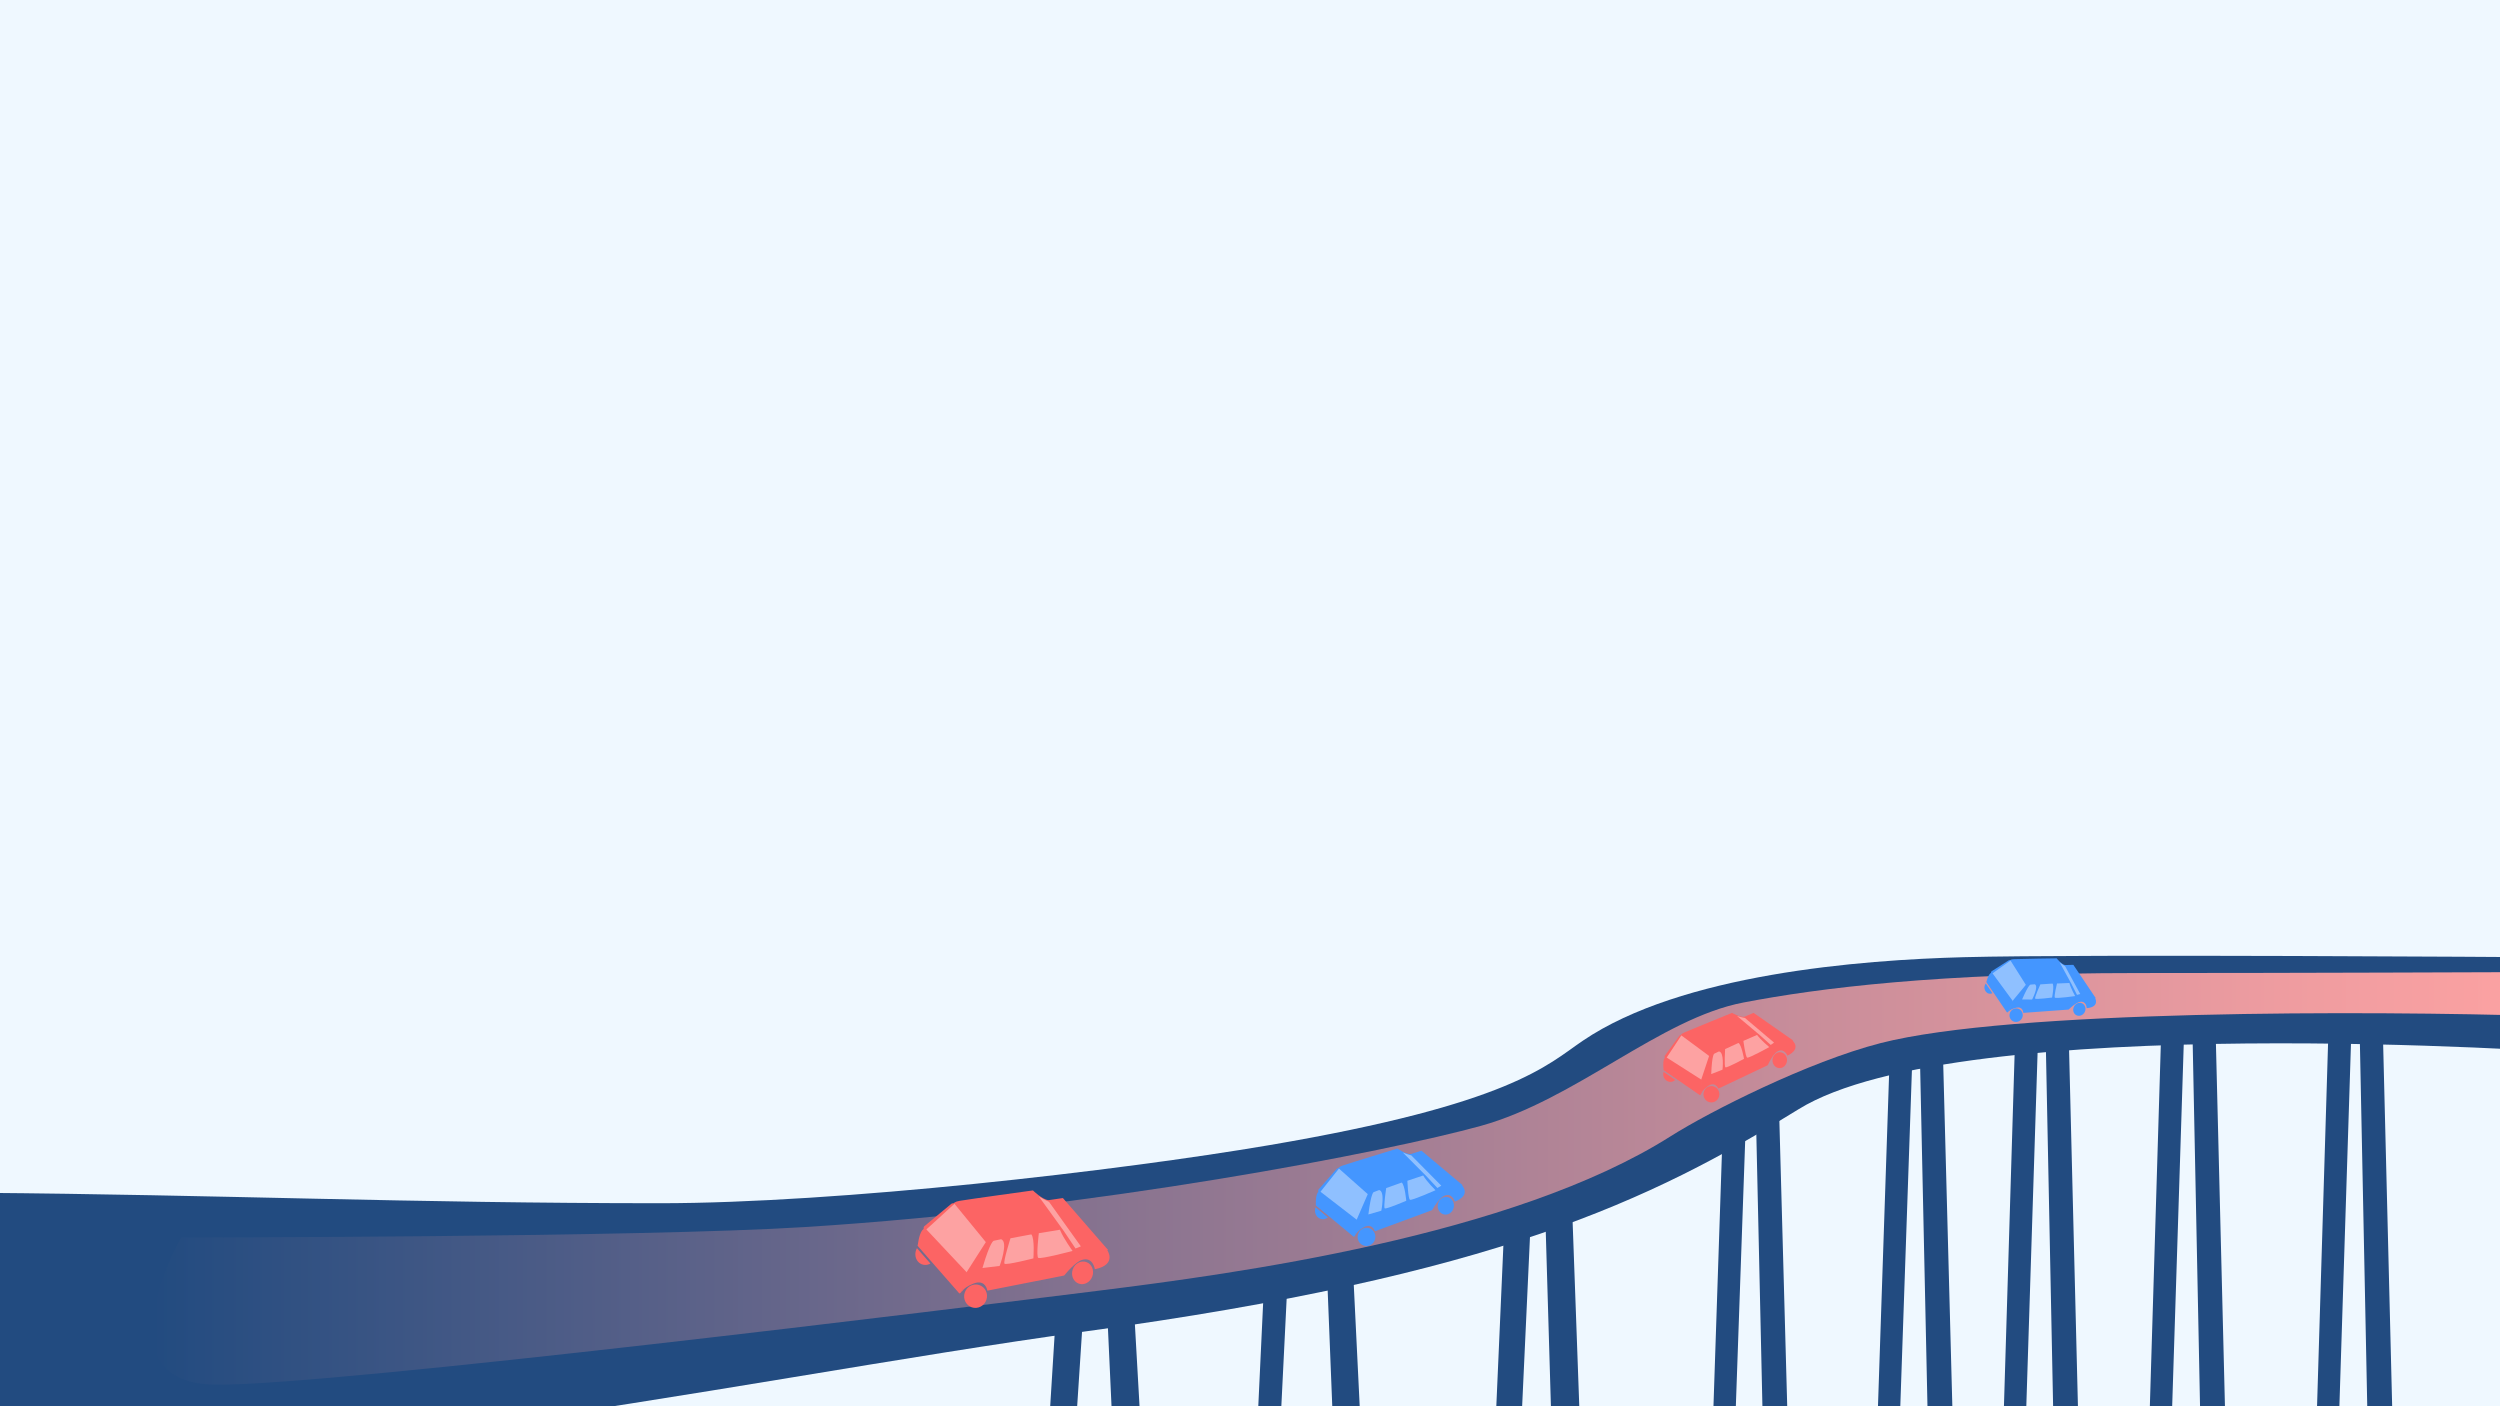 <svg id="Layer_1" data-name="Layer 1" xmlns="http://www.w3.org/2000/svg" xmlns:xlink="http://www.w3.org/1999/xlink" viewBox="0 0 1920 1080"><defs><style>.cls-1{fill:#eff8ff;}.cls-2{fill:#224b80;}.cls-3{fill:url(#linear-gradient);}.cls-4{fill:#4496ff;}.cls-5{fill:#8fc0ff;}.cls-6{fill:#fc6464;}.cls-7{fill:#fda2a2;}</style><linearGradient id="linear-gradient" x1="116.93" y1="905.09" x2="1953.22" y2="905.09" gradientUnits="userSpaceOnUse"><stop offset="0" stop-color="#224b80"/><stop offset="0.08" stop-color="#365383"/><stop offset="0.41" stop-color="#8a7490"/><stop offset="0.69" stop-color="#c88d9a"/><stop offset="0.89" stop-color="#ee9ca0"/><stop offset="1" stop-color="#fda2a2"/></linearGradient></defs><title>Transportation</title><rect id="sky" class="cls-1" x="-106" y="-45" width="2109" height="1284"/><path id="Path_5" data-name="Path 5" class="cls-2" d="M1811.63,763.39,1828.94,749l9.38,376.71-19.5-7.48Z"/><path id="Path_6" data-name="Path 6" class="cls-2" d="M1806.77,763.29l-17.3-11.86-11.36,374.28,17.3-6.78Z"/><path id="Path_5-2" data-name="Path 5" class="cls-2" d="M1683.22,763.39l17.3-14.39,9.38,376.71-19.5-7.48Z"/><path id="Path_6-2" data-name="Path 6" class="cls-2" d="M1678.35,763.29l-17.3-11.86-11.35,374.28,17.29-6.78Z"/><path id="Path_5-3" data-name="Path 5" class="cls-2" d="M1570.7,778.53,1588,764.14l9.37,376.71-19.5-7.48Z"/><path id="Path_6-3" data-name="Path 6" class="cls-2" d="M1565.83,778.43l-17.3-11.87-11.35,374.29,17.3-6.79Z"/><path id="Path_5-4" data-name="Path 5" class="cls-2" d="M1347.5,810.14l17.3-13,9.38,340.93-19.5-6.77Z"/><path id="Path_6-4" data-name="Path 6" class="cls-2" d="M1342.63,810l-17.3-10.73L1314,1138l17.3-6.14Z"/><path id="Path_5-5" data-name="Path 5" class="cls-2" d="M1184.68,862.47,1204.62,851l10.8,299.21L1193,1144.3Z"/><path id="Path_6-5" data-name="Path 6" class="cls-2" d="M1179.08,862.38,1159.15,853l-13.07,297.28,19.92-5.38Z"/><path id="Path_5-6" data-name="Path 5" class="cls-2" d="M848,957.24,867.79,950l10.73,189.13-22.32-3.76Z"/><path id="Path_6-6" data-name="Path 6" class="cls-2" d="M837.24,927.4l-20.78-7-13.64,219.71,20.78-4Z"/><path id="Path_5-7" data-name="Path 5" class="cls-2" d="M1017.47,936.26l19.36-8.19,10.48,214.47-21.81-4.26Z"/><path id="Path_6-7" data-name="Path 6" class="cls-2" d="M992.63,906.86,974.87,899l-11.65,247.84,17.76-4.49Z"/><path id="Path_5-8" data-name="Path 5" class="cls-2" d="M1491.39,779.35l9.38,352.15-19.51-6.77-7.18-332.36"/><path id="Path_6-8" data-name="Path 6" class="cls-2" d="M1451.91,792.76l-11.35,338.74,17.3-6.14L1469.21,797"/><path class="cls-2" d="M1215.53,799.33c-27.42,18.61-54.94,48.48-240.5,80.11-115.86,19.75-331,44.64-468.38,44.64-190.95,0-338.69-6.54-522.42-8C-36.09,948.38-29.68,1072.65-50,1104.91c182.63,50.4,614-45.66,883.62-82.38,314.35-42.8,434.15-100.29,547.64-170.61,124-76.81,593.58-43.42,593.58-43.42l-30.62-73.38s-344.08-2.45-436,0C1428.5,737.24,1291.19,748,1215.53,799.33Z"/><path class="cls-3" d="M139.15,950.37s352.54,0,479.19-8c224.28-14.06,448.21-58.13,518.82-77.66,73-20.18,137.81-82.55,201.77-94.78,58.22-11.14,148.62-22.63,303.54-22.63,118,0,290-.69,290-.69l20.71,33.71c-133.3-4.15-408.93-4.89-508.91,20.79-55.53,14.27-131.14,52.49-161.23,71.55-121.6,77-335.07,105.59-439.56,118.63s-586.37,72.78-677.34,72.16C74.3,1062.88,139.15,950.37,139.15,950.37Z"/><path class="cls-4" d="M1010.38,927.21a6.89,6.89,0,0,0-.34,1.3c-.64,3.71,1.58,7.19,5,7.77a5.93,5.93,0,0,0,4.75-1.29Z"/><ellipse class="cls-4" cx="1049.5" cy="949.95" rx="7.02" ry="6.82" transform="translate(-64.79 1823) rotate(-80.23)"/><ellipse class="cls-4" cx="1110.4" cy="926.04" rx="6.82" ry="6.22" transform="translate(9.35 1863.17) rotate(-80.23)"/><path class="cls-4" d="M1095,902.1l-44.55,15L1029,898.92s-3.72-1.74,2.06-3.74,42.26-13.11,42.26-13.11,6.22,4.53,10.13,4.26l8.25-2.59,31.57,26.46L1109.85,916S1102.63,918.14,1095,902.1Z"/><path class="cls-4" d="M1122.53,910s8,7.76-5.19,12.81c0,0-2.32-7.57-8.73-4.18,0,0-3.42,1.53-8.79,10.77l-43.89,16.22s-2.11-7-9-2.81-6.2,7.2-6.2,7.2l1.06-13.44,8.83-20.68,44.25-15.53,12.08,13.1Z"/><path class="cls-4" d="M1026.44,897.79l-13.63,15.55a1.67,1.67,0,0,0,.27,2.46l28.22,20.56a1.67,1.67,0,0,0,2.55-.74l7.54-19.36a1.69,1.69,0,0,0-.49-1.9l-20.49-17.14a1.66,1.66,0,0,0-1.47-.34l-1.63.39A1.66,1.66,0,0,0,1026.44,897.79Z"/><path class="cls-5" d="M1102.46,914.09s-6.67-6.58-9.47-11.31l-12.12,4.05s.53,13.87,2,14.59S1102.46,914.09,1102.46,914.09Z"/><path class="cls-5" d="M1080,922.2s-1-12-3.5-14l-11.91,4.25s-2.22,14.73-1.11,15.56S1080,922.2,1080,922.2Z"/><polygon class="cls-5" points="1050.44 917.1 1041.57 937.54 1013.64 915.88 1028.31 897.47 1050.44 917.1"/><path class="cls-5" d="M1060.85,929.84s3.06-15.06-1.68-15.88l-4.13,1.57s-2,0-4.13,17.16Z"/><path class="cls-4" d="M1042.3,937l-28.5-22s-3.52-1.48-3.27,10.77l29,24S1041.68,951.5,1042.3,937Z"/><path class="cls-5" d="M1077.37,885.12a48.35,48.35,0,0,0,6.54,2.23l23,23.26-3,1.77-8.57-9.2Z"/><path class="cls-6" d="M1277.63,823.16a5.71,5.71,0,0,0-.21,1.18,5.85,5.85,0,0,0,5,6.55,5.32,5.32,0,0,0,4.14-1.53Z"/><ellipse class="cls-6" cx="1314.34" cy="840.36" rx="6.29" ry="6.11" transform="translate(368.92 2081.28) rotate(-85.29)"/><ellipse class="cls-6" cx="1366.81" cy="814.2" rx="6.11" ry="5.57" transform="translate(443.16 2109.56) rotate(-85.29)"/><path class="cls-6" d="M1351.17,794.05,1312.58,811,1292,796.44s-3.45-1.27,1.55-3.5,36.68-15.05,36.68-15.05,5.92,3.55,9.38,3l7.16-3,30.28,21.13-11.54,6.23S1359.25,807.76,1351.17,794.05Z"/><path class="cls-6" d="M1376.37,798.92s7.79,6.29-3.63,11.84c0,0-2.66-6.57-8.12-3,0,0-2.92,1.64-7,10.31l-37.9,18s-2.43-6.06-8.22-1.8-5,6.92-5,6.92l-.12-12.08,6.26-19.16L1351,792.5l11.81,10.74Z"/><path class="cls-6" d="M1289.63,795.63l-10.94,15a1.5,1.5,0,0,0,.44,2.17L1306,828.88a1.5,1.5,0,0,0,2.22-.87l5.19-17.87a1.5,1.5,0,0,0-.58-1.65l-19.65-13.68a1.47,1.47,0,0,0-1.33-.2l-1.43.48A1.54,1.54,0,0,0,1289.63,795.63Z"/><path class="cls-7" d="M1358.78,804.17s-6.47-5.35-9.35-9.35l-10.5,4.57s1.57,12.34,2.92,12.87S1358.78,804.17,1358.78,804.17Z"/><path class="cls-7" d="M1339.4,813.18s-1.84-10.62-4.22-12.21l-10.3,4.73s-.82,13.33.24,14S1339.4,813.18,1339.4,813.18Z"/><polygon class="cls-7" points="1312.59 810.97 1306.28 829.91 1279.64 812.79 1291.28 795.19 1312.59 810.97"/><path class="cls-7" d="M1322.88,821.51s1.55-13.68-2.75-14l-3.56,1.73s-1.76.14-2.34,15.65Z"/><path class="cls-6" d="M1306.89,829.34,1279.71,812s-3.26-1-2.07,9.87l27.8,19.18S1307.49,842.36,1306.89,829.34Z"/><path class="cls-7" d="M1334.09,780.3a43.32,43.32,0,0,0,6,1.47l22.37,18.94-2.52,1.81-8.38-7.53Z"/><path class="cls-4" d="M1525.08,755.3a5.13,5.13,0,0,0,1.43,7.45,4.44,4.44,0,0,0,3.67.06Z"/><ellipse class="cls-4" cx="1548.38" cy="779.67" rx="5.23" ry="5.08" transform="translate(170.87 1832.21) rotate(-64.11)"/><ellipse class="cls-4" cx="1596.94" cy="775.15" rx="5.08" ry="4.63" transform="translate(202.29 1873.35) rotate(-64.11)"/><path class="cls-4" d="M1590.86,754.83l-35,1.52-11.58-17.45s-2.3-2,2.25-2.25,33-.65,33-.65,3.52,4.54,6.37,5.15l6.44-.15,17.14,25.48-10.83,1.37S1593,767.89,1590.86,754.83Z"/><path class="cls-4" d="M1608.94,766.17s4.15,7.22-6.37,8.1c0,0-.1-5.9-5.39-4.8,0,0-2.76.39-8.51,5.89l-34.79,2.53s-.06-5.43-5.84-3.86-5.93,3.87-5.93,3.87l3.54-9.4,10.61-13,34.89-2,5.94,11.88Z"/><path class="cls-4" d="M1542.66,737.56l-13,8.31a1.25,1.25,0,0,0-.31,1.82l16,20.56a1.25,1.25,0,0,0,2,0l9.41-12.3a1.26,1.26,0,0,0,0-1.46L1545.62,738a1.24,1.24,0,0,0-1-.55l-1.25-.06A1.29,1.29,0,0,0,1542.66,737.56Z"/><path class="cls-5" d="M1593.72,765s-3.41-6.09-4.44-10.06l-9.51.39s-2.5,10-1.61,10.86S1593.72,765,1593.72,765Z"/><path class="cls-5" d="M1576,766.12s1.76-8.79.39-10.74L1567,756s-4.64,10.09-4,10.91S1576,766.12,1576,766.12Z"/><polygon class="cls-5" points="1555.85 756.35 1545.27 769.15 1529.76 747.86 1544.07 737.71 1555.85 756.35"/><path class="cls-5" d="M1560.67,767.62s5.31-10.15,2.08-11.71l-3.28.27s-1.4-.42-6.51,11.43Z"/><path class="cls-4" d="M1545.91,768.88l-15.85-21.64s-2.22-1.79-4.57,7l15.79,23.22S1542.46,779.17,1545.91,768.88Z"/><path class="cls-5" d="M1581.75,739a36.52,36.52,0,0,0,4.22,3l11.66,21.41-2.5.65-4.24-8.36Z"/><path class="cls-6" d="M704.22,958.61a10.23,10.23,0,0,0-.7,1.58c-1.57,4.58.55,9.45,4.72,10.88a7.64,7.64,0,0,0,6.3-.68Z"/><ellipse class="cls-6" cx="749.23" cy="995.43" rx="9.02" ry="8.77" transform="translate(-435.14 1382.08) rotate(-71.11)"/><ellipse class="cls-6" cx="831.39" cy="977.49" rx="8.77" ry="7.99" transform="translate(-362.6 1447.69) rotate(-71.11)"/><path class="cls-6" d="M816.72,944l-59.6,10-23.5-27.43s-4.36-3,3.38-4.33,56.3-8,56.3-8,7,7,12,7.48l11-1.62L851,960l-18.24,4.61S823.13,965.88,816.72,944Z"/><path class="cls-6" d="M850.06,959.6s8.61,11.48-9.21,15.19c0,0-1.4-10.07-10.22-7.08,0,0-4.65,1.25-13.34,11.88l-59,11.64S757,982,747.47,985.85s-9.34,7.87-9.34,7.87l4.08-16.84,15.43-24.45L817,941.74l12.66,19.08Z"/><path class="cls-6" d="M730.59,924.55l-20.47,17a2.16,2.16,0,0,0-.15,3.18l31.63,31.85a2.16,2.16,0,0,0,3.39-.43l13.5-23a2.14,2.14,0,0,0-.23-2.5l-22.51-25.93a2.17,2.17,0,0,0-1.79-.73l-2.15.16A2.12,2.12,0,0,0,730.59,924.55Z"/><path class="cls-7" d="M823.74,960.71s-7.11-9.7-9.71-16.28l-16.2,2.67s-2.16,17.71-.47,18.93S823.74,960.71,823.74,960.71Z"/><path class="cls-7" d="M793.64,966.44S794.8,951,792.05,948l-16,3s-5.82,18.25-4.57,19.52S793.64,966.44,793.64,966.44Z"/><polygon class="cls-7" points="757.12 953.94 741.69 978.08 710.67 944.9 733.03 924.51 757.12 953.94"/><path class="cls-7" d="M767.73,972.23s7-18.5,1.11-20.5l-5.56,1.16s-2.49-.43-8.75,20.93Z"/><path class="cls-6" d="M742.74,977.48l-31.68-33.71s-4.18-2.59-6.35,13l31.91,36.43S739,995.81,742.74,977.48Z"/><path class="cls-7" d="M797.8,918.84a63.26,63.26,0,0,0,7.85,4.17l24.46,34.19L826,958.84l-9-13.41Z"/></svg>